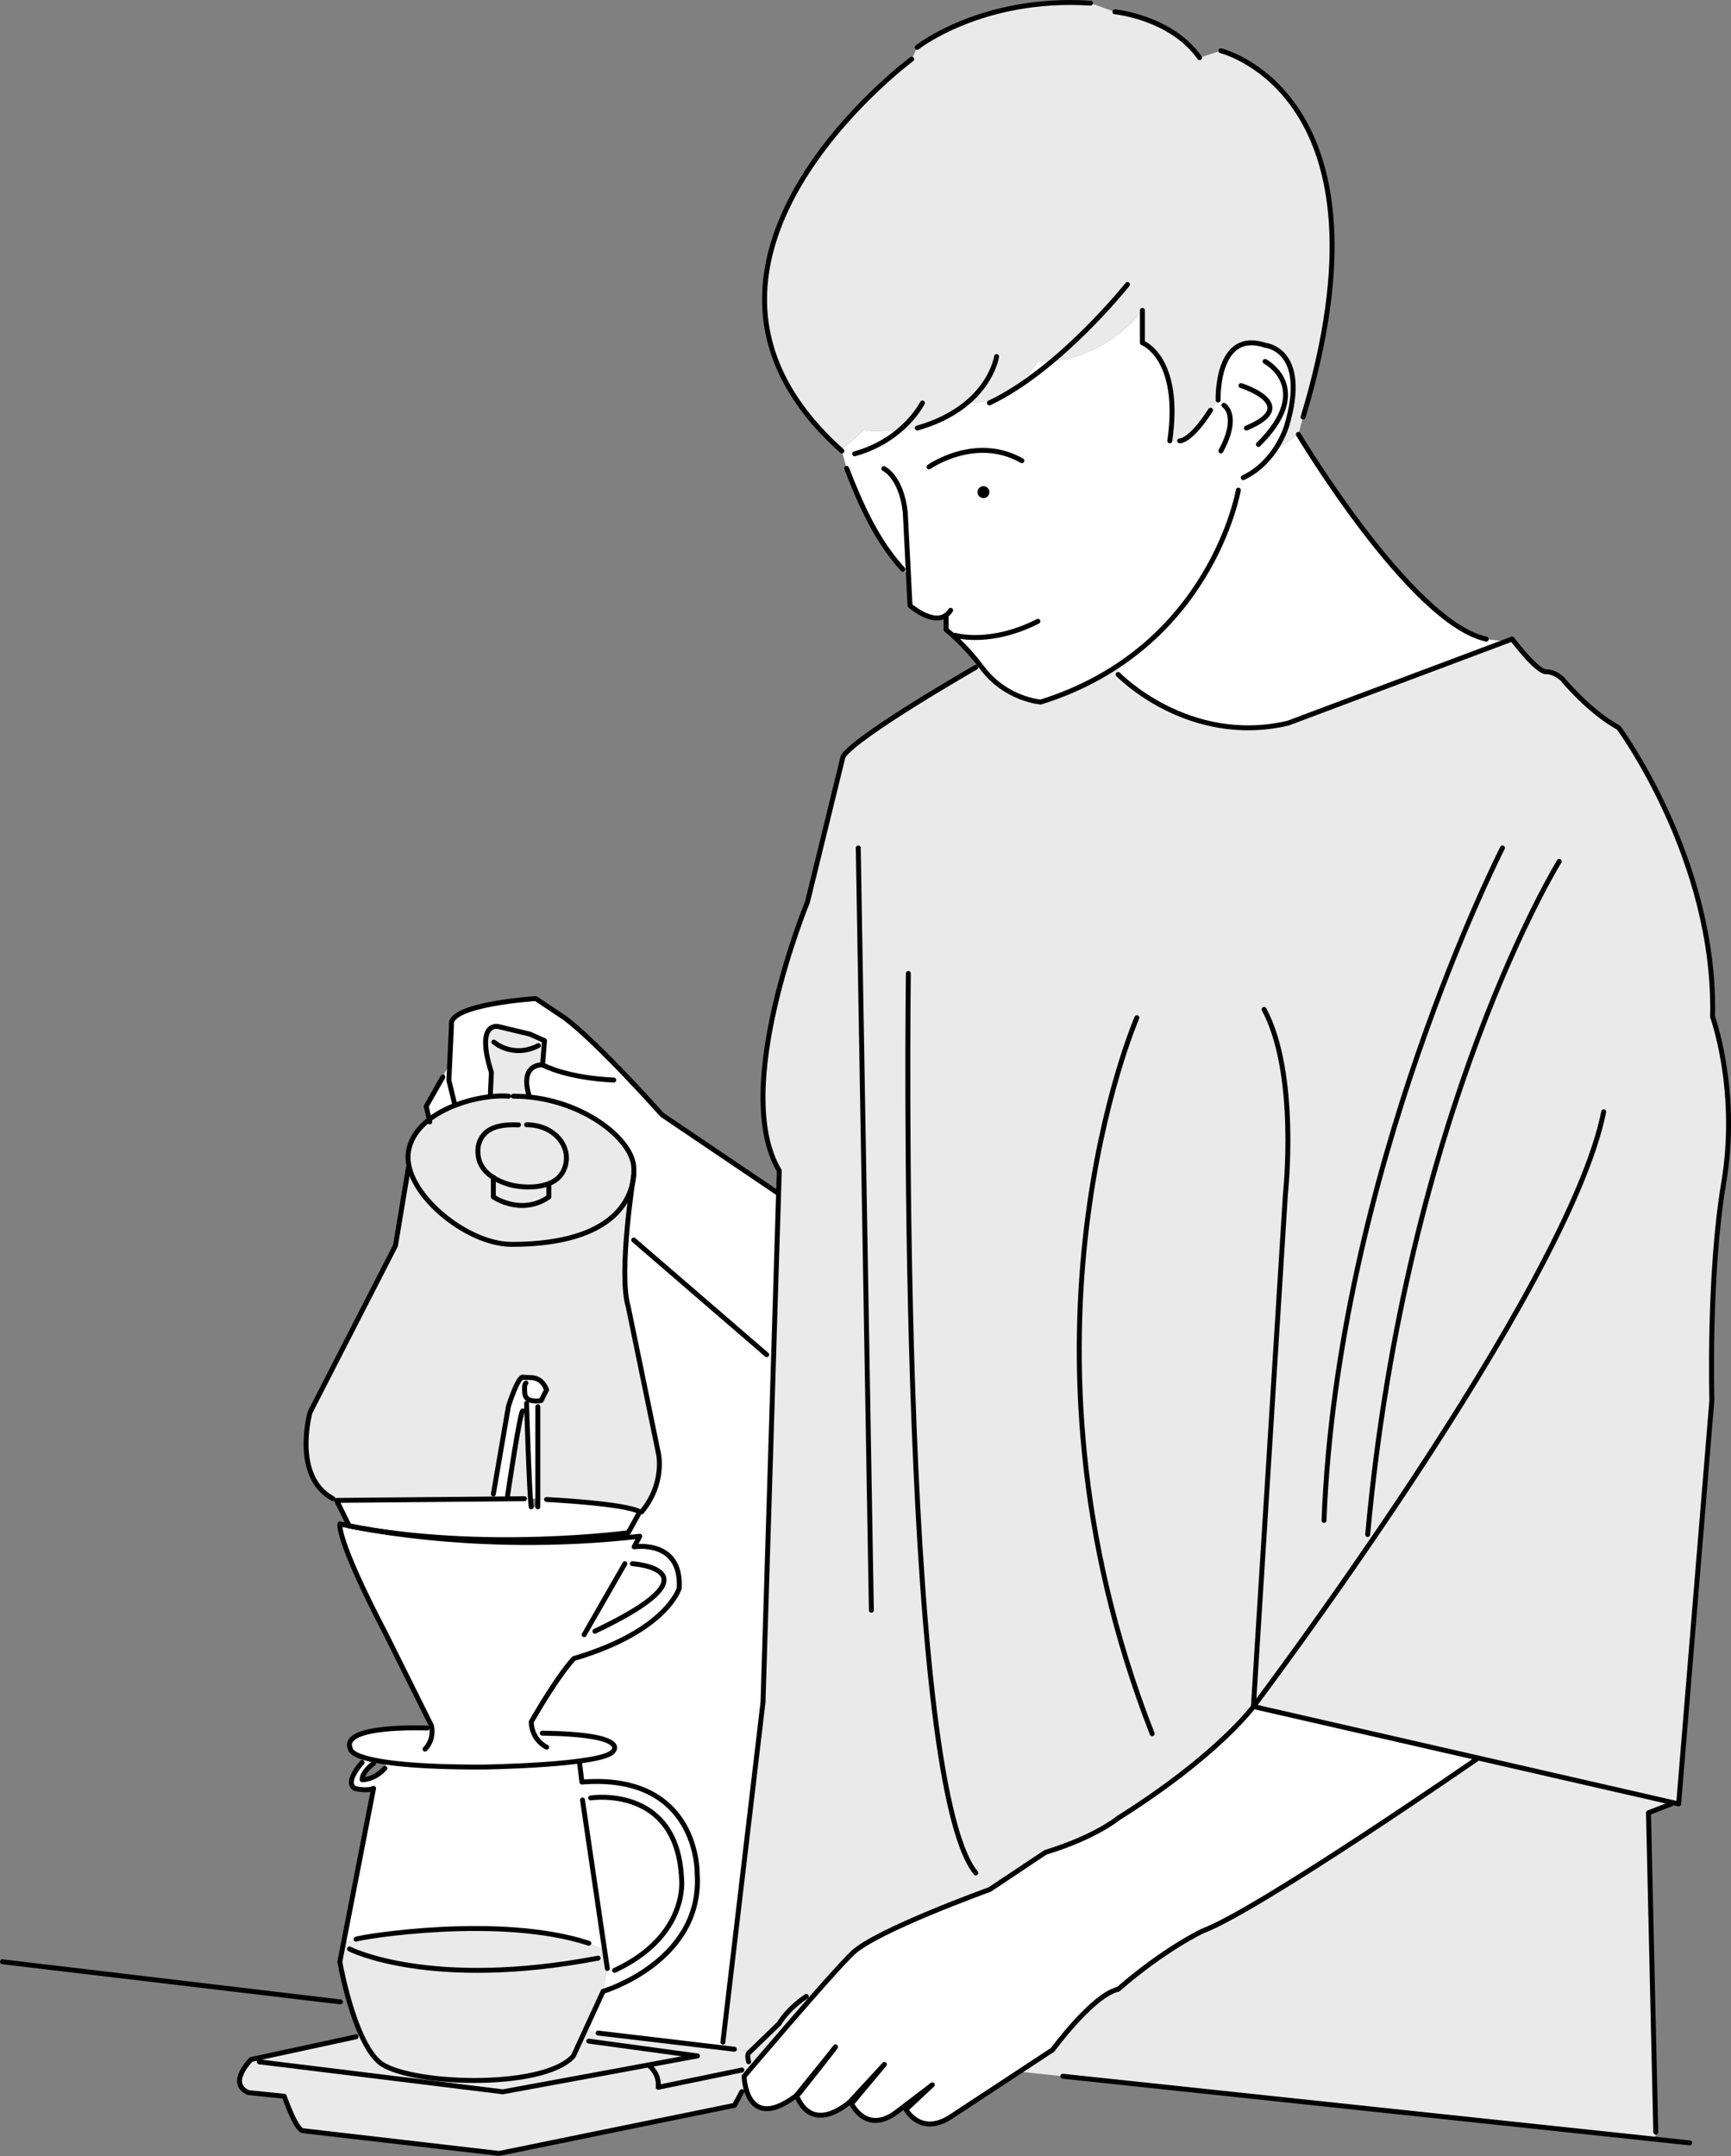 <?xml version="1.0" encoding="UTF-8"?>
<svg xmlns="http://www.w3.org/2000/svg" viewBox="0 0 175.57 218.7">
  <rect x="0" y="0" width="175.57" height="218.7" fill="#808080" stroke="none"/>
  <defs>
    <style>
      .cls-1 {
        fill: #fff;
      }

      .cls-2 {
        fill: none;
        stroke: #000;
        stroke-linecap: round;
        stroke-linejoin: round;
        stroke-width: .5px;
      }

      .cls-3 {
        fill: #eaeaea;
      }
    </style>
  </defs>
  <g id="_色のみ" data-name="色のみ">
    <g>
      <path class="cls-3" d="M36.63,206.39c-1.43-3.16-2.16-7.4-2.16-7.4l.36-1.88,.61,.58s8.13,4.19,25.22,.93l.17-.13,.5-.63,.27,1.81-.04,.19-.51,2.38v.02l-1.68,3.65-.45,.99-.77,1.67c-2.06,2.28-8.78,2.82-13.89,2.27-2.68-.3-4.92-.89-5.82-1.69-.69-.62-1.3-1.62-1.81-2.76Z"/>
      <path class="cls-1" d="M99.36,67.4c-1.68-2.17-3.4-3.53-3.4-3.53v-1.45c-1.4,1.02-3.66-.99-3.66-.99l-.16-3.12-.56-.55c-2.67-2.91-4.3-6.61-5.71-10.24l-.48-1.78s-.07-.07-.11-.1l.11-.13c.97-.69,1.69-1.35,2.23-1.94h.01c.81,.34,3.44,0,3.44,0h.25l1.71-.15c2.24-.64,3.86-1.57,5.03-2.55h.87c2.18-.23,4.21-1.76,4.21-1.76,.88-.8,1.58-1.66,2.11-2.44,6.57,.3,10.62-5.19,10.62-5.19v3.29s3.99,1.48,2.78,9.95h.99s1.07,.11,3.13-3.11l.77-1.03s-.24-7.22,4.77-5.57c0,0,4.5,.39,2.18,8.2,0,0-.34,1.18-1.24,2.48-.69,1-1.71,2.07-3.16,2.76l-.5,1.27s-1.9,11.12-12.48,17.97c-2.14,1.39-4.65,2.61-7.56,3.52,0,0-3.56-.25-5.98-3.52-.07-.1-.15-.2-.21-.29Zm.99-17.48c0-.33-.27-.6-.6-.6s-.61,.27-.61,.6,.27,.6,.61,.6,.6-.27,.6-.6Z"/>
      <path class="cls-1" d="M126.09,48.45c1.45-.69,2.47-1.76,3.16-2.76l2.43-1.63s11.42,19.12,19.06,20.77l2.01,.23-22.14,8.31c-8.97,2.07-15.5-3.36-16.91-4.67l-.59-1.01c10.58-6.85,12.48-17.97,12.48-17.97l.5-1.27Z"/>
      <path class="cls-3" d="M98.97,67.69l.39-.29c.06,.09,.14,.19,.21,.29,2.42,3.27,5.98,3.52,5.98,3.52,2.91-.91,5.42-2.13,7.56-3.52l.59,1.01c1.41,1.31,7.94,6.74,16.91,4.67l22.14-8.31,.61-.23s2.48,3.33,3.45,3.33,1.7,.78,1.7,.78c0,0,2.61,3.21,5.67,4.9,0,0,9.91,13.41,9.52,29.32,0,0,2.56,7.08,1.23,16.15-.03,.22-.07,.45-.1,.69-1.57,9.39-1.21,22.04-1.21,22.04l-3.37,40.96-.71-.16-19.63-4.5-22.79-5.22s-3.6,4.94-13.71,11.31c0,0-2.26,1.88-7.37,3.45l-5.66,3.78s-11.55,4.16-13.91,6.44c-.71,.69-2,2.11-3.46,3.75l-.11-.1-1.13,.76s-1.8,1.15-2.76,2.76l-3.01,2.92-.16-.16-1.2-.17h-.15l-1.18-.14v-.58l4.07-34.49,1.07-34.6,.52-16.97,.07-2.34c-4.97-8.28,2.86-27.26,2.86-27.26l3.61-14.75c1.36-2.11,13.46-9.04,13.46-9.04Z"/>
      <path class="cls-3" d="M169.54,182.84l-.04,.16-2.31,.87,.75,32.39-.08,.73-60.06-6.39-4.41-.46,3.36-2.21s4.09-5.58,6.66-6.14c4.71-4.1,8.53-5.9,8.53-5.9,5.79-2.17,27.97-17.55,27.97-17.55l19.63,4.5Z"/>
      <path class="cls-1" d="M84.49,207.94l-3.69,4.58c.08-.06,.16-.12,.25-.19,2.12-2.66,3.06-3.88,3.44-4.39Zm-3.7,4.59c-3.69,2.8-4.82,.63-5.17-.85-.14-.6-.15-1.08-.15-1.08,0,0,.28-.33,.75-.89h.01c1.36-1.61,4.31-5.06,6.78-7.86,1.46-1.64,2.75-3.06,3.46-3.75,2.36-2.28,13.91-6.44,13.91-6.44l5.66-3.78c5.11-1.57,7.37-3.45,7.37-3.45,10.11-6.37,13.71-11.31,13.71-11.31l22.79,5.22s-22.18,15.38-27.97,17.55c0,0-3.82,1.8-8.53,5.9-2.57,.56-6.66,6.14-6.66,6.14l-3.36,2.21-7.13,4.69c-2.98,1.79-4.38-.85-4.38-.85l2.61-2.45c-.21,.16-1,.76-3.53,2.69-3.11,2.36-4.6-.84-4.6-.84l3.33-3.98-3.55,3.85c-4.16,3.33-5.35-.72-5.35-.72Z"/>
      <path class="cls-3" d="M105.25,36.67c-.53,.78-1.23,1.64-2.11,2.44,0,0-2.03,1.53-4.21,1.76h-.87c-1.17,.98-2.79,1.91-5.03,2.55l-1.71,.15h-.25s-2.63,.34-3.44,0h-.01c-.54,.59-1.26,1.25-2.23,1.94l-.11,.13c-20.9-18.8,7.19-39.64,7.19-39.64l.56-1.2S99.58-.39,110.61,.32l2.47,.88s5.67,.55,8.59,4.65l2.16-.7s18.23,4.41,8.34,37.15l-.49,1.76-2.43,1.63c.9-1.3,1.24-2.48,1.24-2.48,2.32-7.81-2.18-8.2-2.18-8.2-5.01-1.65-4.77,5.57-4.77,5.57l-.77,1.03c-2.06,3.22-3.13,3.11-3.13,3.11h-.99c1.21-8.47-2.78-9.95-2.78-9.95v-3.29s-4.05,5.49-10.62,5.19Z"/>
      <path class="cls-3" d="M82.9,201.75l.11,.1c-2.47,2.8-5.42,6.25-6.78,7.85l-.31-.56c-.19-.71,0-.87,0-.87l.08-.08,3.01-2.92c.96-1.61,2.76-2.76,2.76-2.76l1.13-.76Z"/>
      <path class="cls-1" d="M55.01,108.01l.15-1.9,.05-.56-1.48-.66-3.23-.77s-1.22-.27-1.26,1.56c0,.69,.14,1.68,.59,3.1l-.1,2.15,.04,.31c-1.14,.12-2.4,.41-3.59,.87l-.09-.21-.56-2.3,.07-1.59,.19-3.99c-.41-2.16,8.55-2.72,8.55-2.72l2.92,1.95c3.38,2.51,9.89,9.83,9.89,9.83l11.81,8h.01l-.52,16.97h0l-.68-.64-13.48-11.62-.44-.6-.28-.02c.18-2.13,.45-4.12,.6-5.18,0-.02,.01-.04,.01-.07,.04-.19,.07-.39,.09-.58v-.04c.04-.33,.04-.64,.02-.94-.17-2.71-4.73-6.48-10.61-7.08v-.09c-1.02-3.33,1.34-3.18,1.34-3.18Z"/>
      <path class="cls-1" d="M78.45,138.05l-1.07,34.6-4.07,34.49v.58l-12.55-1.49h0s-1.39-.32-1.39-.32l1.68-3.65v-.02l.12-.25s10.18-3.02,9.54-12.01c0,0,.18-10.14-11.69-9.21l-.23-1.9-.03-.23c1.74-.24,3.11-.56,3.42-1,0,0,1.86-1.72-7.18-1.84l-.83,.12c-.31-.66-.29-1.26-.29-1.26,2.91-5.03,4.33-6.43,4.33-6.43,9.46-2.8,10.68-7.14,10.68-7.14,.28-4.98-4.57-4.19-4.57-4.19l.57-1.07c-13.56,1.53-24.56-.12-28.67-.9,13.34,2.44,27.5,.54,27.5,.54l1.17-2.12h.19c2.39-2.87,1.71-5.89,1.71-5.89l-3.07-14.91c-.48-1.6-.39-4.61-.16-7.38l.28,.02,.44,.6,13.48,11.62,.68,.64h0Z"/>
      <path class="cls-3" d="M60.76,206.23l12.55,1.49,1.18,.14h.15l1.2,.17,.16,.16-.08,.08s-.19,.16,0,.87l.31,.56h0s-.01,.01-.01,.01l-.99,.26-8.48,1.75c.14-1.33-.83-2.11-.83-2.11l-.03-.18,4.85-.89-11.02-1.5-.8-.14,.45-.99,1.39,.31h0Z"/>
      <path class="cls-3" d="M75.23,209.97l.99-.26c-.47,.56-.75,.89-.75,.89,0,0,.01,.48,.15,1.08l-.15,.04-.24,.46-.74,1.38-23.87,4.89-19.85-2.31c-.7,.1-1.94-3.5-1.94-3.5l-3.64-.37c-2.16-.96,.28-3.36,.28-3.36l.75-.16,.08,.39,17.9,2.2,6.79,.84,14.9-2.75,.03,.18s.97,.78,.83,2.11l8.48-1.75Z"/>
      <path class="cls-1" d="M70.71,189.98c.64,8.99-9.54,12.01-9.54,12.01l-.12,.25,.51-2.38h.78c7.54-3.51,6.79-9.27,6.79-9.27-.42-9.6-9.23-8.22-9.23-8.22l-.82,.21,2.25,15.28-1.61-.75c-9.01-2.97-23.15-.64-23.61-.41l-1.28,.41,3.05-15.71c-.78,.32-1.91,0-1.91,0-1.06-.66,.76-2.63,.76-2.63l.17-.5c.28,.09,.63,.18,1.05,.26l-.07,.34s-1.15,.81-1.15,1.65c0,0,1.2,.07,2.31-1.16l.09-.62c1.97,.29,5.04,.51,9.79,.5,0,0,5.89-.08,9.84-.6l.03,.23,.23,1.9c11.87-.93,11.69,9.21,11.69,9.21Z"/>
      <path class="cls-3" d="M70.74,208.54l-4.85,.89-14.9,2.75-6.79-.84,.06-.5c5.11,.55,11.83,.01,13.89-2.27l.77-1.67,.8,.14,11.02,1.5Z"/>
      <path class="cls-1" d="M69.13,190.59s.75,5.76-6.79,9.27h-.78l.04-.19-.27-1.81-2.25-15.28,.82-.21s8.81-1.38,9.23,8.22Z"/>
      <path class="cls-1" d="M59.66,165.08l.67,.38c13.12-6.22,3.8-6.85,3.8-6.85h-.76l-3.71,6.47Zm-15.86,10.19c-.02-.15-.04-.24-.04-.24l-4.67-9.37c-5.08-9.74-4.61-11.09-4.61-11.09,0,0,.32,.08,.94,.2h0s.09,.03,.13,.03c.03,.01,.06,.02,.1,.02,.17,.04,.36,.07,.57,.11,4.11,.78,15.11,2.43,28.67,.9l-.57,1.07s4.85-.79,4.57,4.19c0,0-1.22,4.34-10.68,7.14,0,0-1.42,1.4-4.33,6.43,0,0-.02,.6,.29,1.26l.83-.12c9.04,.12,7.18,1.84,7.18,1.84-.31,.44-1.68,.76-3.42,1-3.95,.52-9.84,.6-9.84,.6-4.75,.01-7.82-.21-9.79-.5-.45-.07-.84-.14-1.18-.21-.42-.08-.77-.17-1.05-.26-1.41-.44-1.35-.86-1.35-.86-1.16-2.51,7.77-2.13,7.77-2.13h.48Z"/>
      <path class="cls-3" d="M50.04,152.01h1.32v.02s-17.22,.16-17.22,.16l-.39-.18c-4.15-2.25-2.31-8.76-2.31-8.76l8.66-16.9,1.33-7.99h.07c.86,3.73,6.31,7.86,10.39,7.86,8.87,0,11.68-3.39,12.27-6.23-.15,1.06-.42,3.05-.6,5.18-.23,2.77-.32,5.78,.16,7.38l3.07,14.91s.68,3.02-1.71,5.89h-.19c-1.47-.86-9.45-1.25-9.45-1.25l-.9-.02v-9.98c.2-.01,.35-.04,.35-.04l.55-1.09c-.54-1.35-1.47-1.23-2.07-1.26-.11,.01-.21,0-.3-.02-.55-.14-1.5,2.96-1.5,2.96l-1.53,8.89v.47Z"/>
      <path class="cls-1" d="M64.89,153.35l-1.17,2.12s-14.16,1.9-27.5-.54c-.19-.03-.38-.07-.57-.11-.04,0-.07-.01-.1-.02-.05-.01-.09-.02-.13-.03l-1.28-2.58,17.21-.16,1.68-.02h.77c.03,.39,.05,.69,.08,.85h.66v-.78l.9,.02s7.98,.39,9.45,1.25Z"/>
      <path class="cls-3" d="M43.53,113.56c.77-.6,1.68-1.08,2.65-1.45,1.19-.46,2.45-.75,3.59-.87,.65-.08,1.27-.09,1.81-.05h.48c.55,0,1.08,.03,1.61,.09,5.88,.6,10.44,4.37,10.61,7.08,.02,.3,.02,.61-.02,.94v.04c-.02,.13-.05,.32-.09,.58,0,.03-.01,.05-.01,.07-.59,2.84-3.4,6.23-12.27,6.23-4.08,0-9.53-4.13-10.39-7.87-.12-.53-.15-1.06-.07-1.56,.21-1.31,1.01-2.39,2.1-3.23Zm13.65,5.13c1-2.21-.87-4.6-3.76-4.6h-.84c-1.42-.03-3.59,0-4.07,2.15-.23,1.65,.61,2.63,1.53,3.21v1.97s2.82,1.94,5.63,0v-1.08l-.08-.25c.68-.25,1.27-.69,1.59-1.4Z"/>
      <path class="cls-1" d="M64.13,158.61s9.32,.63-3.8,6.85l-.67-.38,3.71-6.47h.76Z"/>
      <path class="cls-3" d="M61.33,197.86l-.5,.63-.17,.13c-17.09,3.26-25.22-.93-25.22-.93l-.61-.58,1.28-.41c.46-.23,14.6-2.56,23.61,.41l1.61,.75Z"/>
      <path class="cls-3" d="M50.04,119.45c-.92-.58-1.76-1.56-1.53-3.21,.48-2.15,2.65-2.18,4.07-2.15h.84c2.89,0,4.76,2.39,3.76,4.6-.32,.71-.91,1.15-1.59,1.4-1.43,.54-3.29,.26-3.97,.05-.39-.12-1-.33-1.58-.69Z"/>
      <path class="cls-3" d="M55.67,120.34v1.08c-2.81,1.94-5.63,0-5.63,0v-1.97c.58,.36,1.19,.57,1.58,.69,.68,.21,2.54,.49,3.97-.05l.08,.25Z"/>
      <path class="cls-1" d="M55.44,140.97l-.55,1.09s-.15,.03-.36,.04c-.33,.02-.81,0-1.08-.27-.12-.11-.2-.26-.22-.46-.1-1.01,.12-1.09,.12-1.09l.02-.57c.6,.03,1.53-.09,2.07,1.26Z"/>
      <path class="cls-3" d="M55.21,105.55l-.05,.56-.56-.05c-2.62,1.34-4.51-.35-4.51-.35l-.85-.03c.04-1.83,1.26-1.56,1.26-1.56l3.23,.77,1.48,.66Z"/>
      <path class="cls-3" d="M55.16,106.11l-.15,1.9s-2.36-.15-1.33,3.18v.09c-.54-.06-1.07-.09-1.62-.09h-.48c-.54-.04-1.16-.03-1.81,.05l-.04-.31,.1-2.15c-.45-1.42-.6-2.41-.59-3.1l.85,.03s1.89,1.69,4.51,.35l.56,.05Z"/>
      <path class="cls-1" d="M54.54,142.7v9.31h-.74c-.17-2.49-.37-8.85-.39-9.59v-.55l.04-.04c.27,.27,.75,.29,1.08,.27v.15s.01,.35,.01,.35v.1Z"/>
      <path class="cls-3" d="M53.01,143.11l.4-.96v.27c.02,.74,.22,7.1,.39,9.59h-2.44l.11-.29s1.02-6.92,1.43-8.35c.02-.07,.04-.12,.06-.16l.04-.09h.01Z"/>
      <path class="cls-1" d="M53.45,141.83l-.04,.04v.28l-.4,.96h-.01s-.03,.05-.04,.1c-.02,.04-.04,.09-.06,.16-.41,1.43-1.43,8.35-1.43,8.35l-.11,.29h-1.32v-.47l1.53-8.89s.95-3.1,1.5-2.96c.09,.02,.19,.03,.3,.02l-.02,.57s-.22,.08-.12,1.09c.02,.2,.1,.35,.22,.46Z"/>
      <path class="cls-1" d="M46.09,111.9l.09,.21c-.97,.37-1.88,.85-2.65,1.45l-.3-1.35,1.69-2.97,.61-1.23h.07l-.07,1.59,.56,2.3Z"/>
      <path class="cls-3" d="M44.26,210.84l-.06,.5-17.9-2.2-.08-.39,9.89-2.14,.52-.22c.51,1.14,1.12,2.14,1.81,2.76,.9,.8,3.14,1.39,5.82,1.69Z"/>
    </g>
  </g>
  <g id="_線のみ" data-name="線のみ">
    <path class="cls-2" d="M64.14,158.61s9.32,.63-3.8,6.85"/>
    <path class="cls-2" d="M113.41,68.41s7.04,7.3,17.21,4.95l22.75-8.54s2.48,3.32,3.45,3.32,1.69,.78,1.69,.78c0,0,2.61,3.21,5.67,4.9,0,0,9.91,13.42,9.52,29.32,0,0,2.57,7.08,1.24,16.15-.03,.23-.07,.46-.11,.69-1.57,9.4-1.2,22.04-1.2,22.04l-3.37,40.96-43.13-9.88,3.25-52.04s1.33-12.17-2.17-18.67"/>
    <path class="cls-2" d="M162.66,112.77c-3.61,18.07-35.54,60.35-35.54,60.35,0,0-3.6,4.94-13.72,11.31,0,0-2.25,1.89-7.36,3.46l-5.66,3.77s-11.56,4.17-13.91,6.45-11,12.5-11,12.5c0,0,.16,6.05,5.58,1.73,3.14-3.93,3.69-4.72,3.69-4.72"/>
    <path class="cls-2" d="M158.15,87.37s-15.52,25.14-19.43,68.28"/>
    <path class="cls-2" d="M152.39,86.01s-16.75,32.8-18.1,68.21"/>
    <path class="cls-2" d="M115.31,103.23s-14.13,32.45,1.55,72.63"/>
    <path class="cls-2" d="M92.13,98.74s-1.1,81.53,6.84,91.24"/>
    <line class="cls-2" x1="87.05" y1="86.01" x2="88.38" y2="163.33"/>
    <path class="cls-2" d="M98.97,67.69s-12.1,6.93-13.46,9.04l-3.61,14.76s-7.83,18.97-2.86,27.26l-1.65,53.91-4.07,34.49"/>
    <line class="cls-2" x1=".25" y1="198.99" x2="34.53" y2="203.06"/>
    <line class="cls-2" x1="60.67" y1="206.22" x2="74.49" y2="207.86"/>
    <line class="cls-2" x1="107.8" y1="210.6" x2="171.38" y2="217.36"/>
    <path class="cls-2" d="M78.97,121.07l-11.82-7.99s-6.51-7.33-9.89-9.84l-2.92-1.95s-8.96,.56-8.55,2.71l-.26,5.58,.56,2.31"/>
    <polyline class="cls-2" points="44.92 109.24 43.23 112.21 43.59 113.8"/>
    <path class="cls-2" d="M62.25,109.55s-4.32-.1-7.24-1.54c0,0-2.36-.15-1.33,3.18"/>
    <path class="cls-2" d="M49.74,110.93l.1-2.15c-1.64-5.17,.67-4.66,.67-4.66l3.23,.77,1.49,.67-.2,2.46"/>
    <path class="cls-2" d="M50.09,105.7s1.9,1.69,4.51,.36"/>
    <path class="cls-2" d="M41.44,118.36l-1.33,7.99-8.66,16.9s-1.84,6.51,2.31,8.76"/>
    <path class="cls-2" d="M64.28,119.18s-1.59,9.94-.56,13.37l3.07,14.91s.68,3.02-1.71,5.89"/>
    <path class="cls-2" d="M50.04,119.41v2s2.82,1.95,5.63,0v-1.07"/>
    <path class="cls-2" d="M50.04,151.54l1.53-8.89s.96-3.1,1.5-2.96,1.73-.32,2.37,1.28l-.55,1.09s-1.56,.32-1.66-.69,.11-1.09,.11-1.09"/>
    <path class="cls-2" d="M53.41,142.35s.27,9.22,.47,10.5"/>
    <path class="cls-2" d="M51.48,151.72s1.32-8.95,1.55-8.6"/>
    <line class="cls-2" x1="54.55" y1="142.69" x2="54.55" y2="152.85"/>
    <path class="cls-2" d="M55.44,152.1s7.98,.39,9.45,1.25l-1.17,2.12s-14.72,1.98-28.3-.69l-1.28-2.59,19.05-.17"/>
    <path class="cls-2" d="M55.44,177.22c-1.6-.84-1.56-2.56-1.56-2.56,2.9-5.04,4.33-6.43,4.33-6.43,9.46-2.8,10.68-7.13,10.68-7.13,.28-4.99-4.57-4.2-4.57-4.2l.57-1.07c-17.29,1.96-30.41-1.26-30.41-1.26,0,0-.47,1.35,4.62,11.1l4.66,9.37s.37,1.31-.65,2.38"/>
    <path class="cls-2" d="M43.32,175.28s-8.93-.38-7.77,2.13c0,0-.27,1.85,13.38,1.83,0,0,12.24-.17,13.25-1.6,0,0,1.87-1.72-7.18-1.84"/>
    <path class="cls-2" d="M37.89,178.87s-1.16,.81-1.16,1.65c0,0,1.2,.07,2.31-1.16"/>
    <path class="cls-2" d="M36.73,178.77s-1.82,1.97-.76,2.63c0,0,1.13,.32,1.92,0l-3.42,17.59s1.35,7.83,3.97,10.15,16.57,2.91,19.71-.58l3.02-6.57s10.18-3.02,9.54-12.01c0,0,.17-10.15-11.69-9.22l-.23-1.9"/>
    <path class="cls-2" d="M35.45,197.69s8.13,4.19,25.22,.93"/>
    <path class="cls-2" d="M36.11,196.7c.47-.23,14.6-2.56,23.61,.41"/>
    <line class="cls-2" x1="64.28" y1="125.78" x2="77.76" y2="137.41"/>
    <path class="cls-2" d="M36.11,206.6l-10.64,2.3s-2.44,2.4-.28,3.36l3.64,.37s1.24,3.59,1.94,3.5l19.86,2.3,23.87-4.88,.74-1.38"/>
    <polyline class="cls-2" points="26.3 209.14 51 212.18 70.74 208.54 59.72 207.04"/>
    <path class="cls-2" d="M65.93,209.61s.97,.77,.83,2.11l8.48-1.75"/>
    <path class="cls-2" d="M81.78,202.5s-1.8,1.15-2.76,2.76l-3.09,2.99s-.19,.17,0,.88"/>
    <path class="cls-2" d="M84.56,207.86l-3.76,4.66s1.18,4.05,5.35,.73l3.55-3.85-3.33,3.98s1.49,3.2,4.6,.83,3.59-2.74,3.59-2.74l-2.67,2.5s1.4,2.64,4.38,.85l10.49-6.9s4.09-5.58,6.65-6.14c4.71-4.1,8.54-5.9,8.54-5.9,5.78-2.17,27.97-17.55,27.97-17.55"/>
    <path class="cls-2" d="M89.64,47.53s1.78,.81,2.18,4.44l.48,9.45s2.83,2.5,4.12,.48"/>
    <path class="cls-2" d="M95.96,62.42v1.45s1.88,1.48,3.62,3.82c2.42,3.27,5.98,3.52,5.98,3.52,17.29-5.41,20.04-21.49,20.04-21.49"/>
    <path class="cls-2" d="M96.87,64.44s3.55,1.06,8.4-1.42"/>
    <path class="cls-2" d="M94.23,47.36s4.69-3.31,9.42-.63"/>
    <circle cx="99.75" cy="49.92" r=".6"/>
    <path class="cls-2" d="M91.58,57.75c-2.67-2.91-4.29-6.6-5.71-10.24"/>
    <path class="cls-2" d="M131.69,44.06s11.42,19.11,19.06,20.77"/>
    <path class="cls-2" d="M123.55,40.58s-.24-7.22,4.77-5.56c0,0,4.5,.39,2.18,8.19,0,0-1.04,3.65-4.4,5.24"/>
    <path class="cls-2" d="M124.14,41.11s1.65,1-.31,4.63"/>
    <path class="cls-2" d="M128.31,36.66s5.1,2.69-.67,8.42"/>
    <path class="cls-2" d="M125.87,39.11s6.22,1.96,.55,4.31"/>
    <polyline class="cls-2" points="169.5 182.99 167.2 183.87 167.94 216.26"/>
    <path class="cls-2" d="M115.87,31.48v3.29s3.99,1.48,2.78,9.95"/>
    <path class="cls-2" d="M119.65,44.72s1.07,.11,3.13-3.11"/>
    <path class="cls-2" d="M93.03,4.8S99.58-.39,110.61,.32"/>
    <path class="cls-2" d="M113.08,1.2s5.68,.54,8.59,4.65"/>
    <path class="cls-2" d="M123.83,5.15s18.23,4.41,8.34,37.15"/>
    <path class="cls-2" d="M92.47,6s-28.19,20.91-7.08,39.74"/>
    <path class="cls-2" d="M93.56,40.87s-1.86,3.77-6.87,5.16"/>
    <path class="cls-2" d="M101.08,36.17s-.73,5.16-8.04,7.25"/>
    <path class="cls-2" d="M114.36,28.85s-6.87,8.65-14.01,12.02"/>
    <line class="cls-2" x1="63.38" y1="158.61" x2="59.25" y2="165.81"/>
    <line class="cls-2" x1="59.08" y1="182.58" x2="61.6" y2="199.67"/>
    <path class="cls-2" d="M59.91,182.37s8.81-1.38,9.22,8.22c0,0,.75,5.76-6.79,9.27"/>
    <path class="cls-2" d="M52.07,111.19c6.63,0,12.03,4.22,12.21,7.17s-1.72,7.86-12.39,7.86c-4.66,0-11.11-5.39-10.46-9.43s6.88-5.85,10.15-5.6"/>
    <path class="cls-2" d="M53.42,114.09c2.89,0,4.76,2.39,3.76,4.6s-4.56,1.76-5.56,1.45-3.49-1.21-3.11-3.9c.48-2.14,2.65-2.18,4.08-2.14"/>
  </g>
</svg>